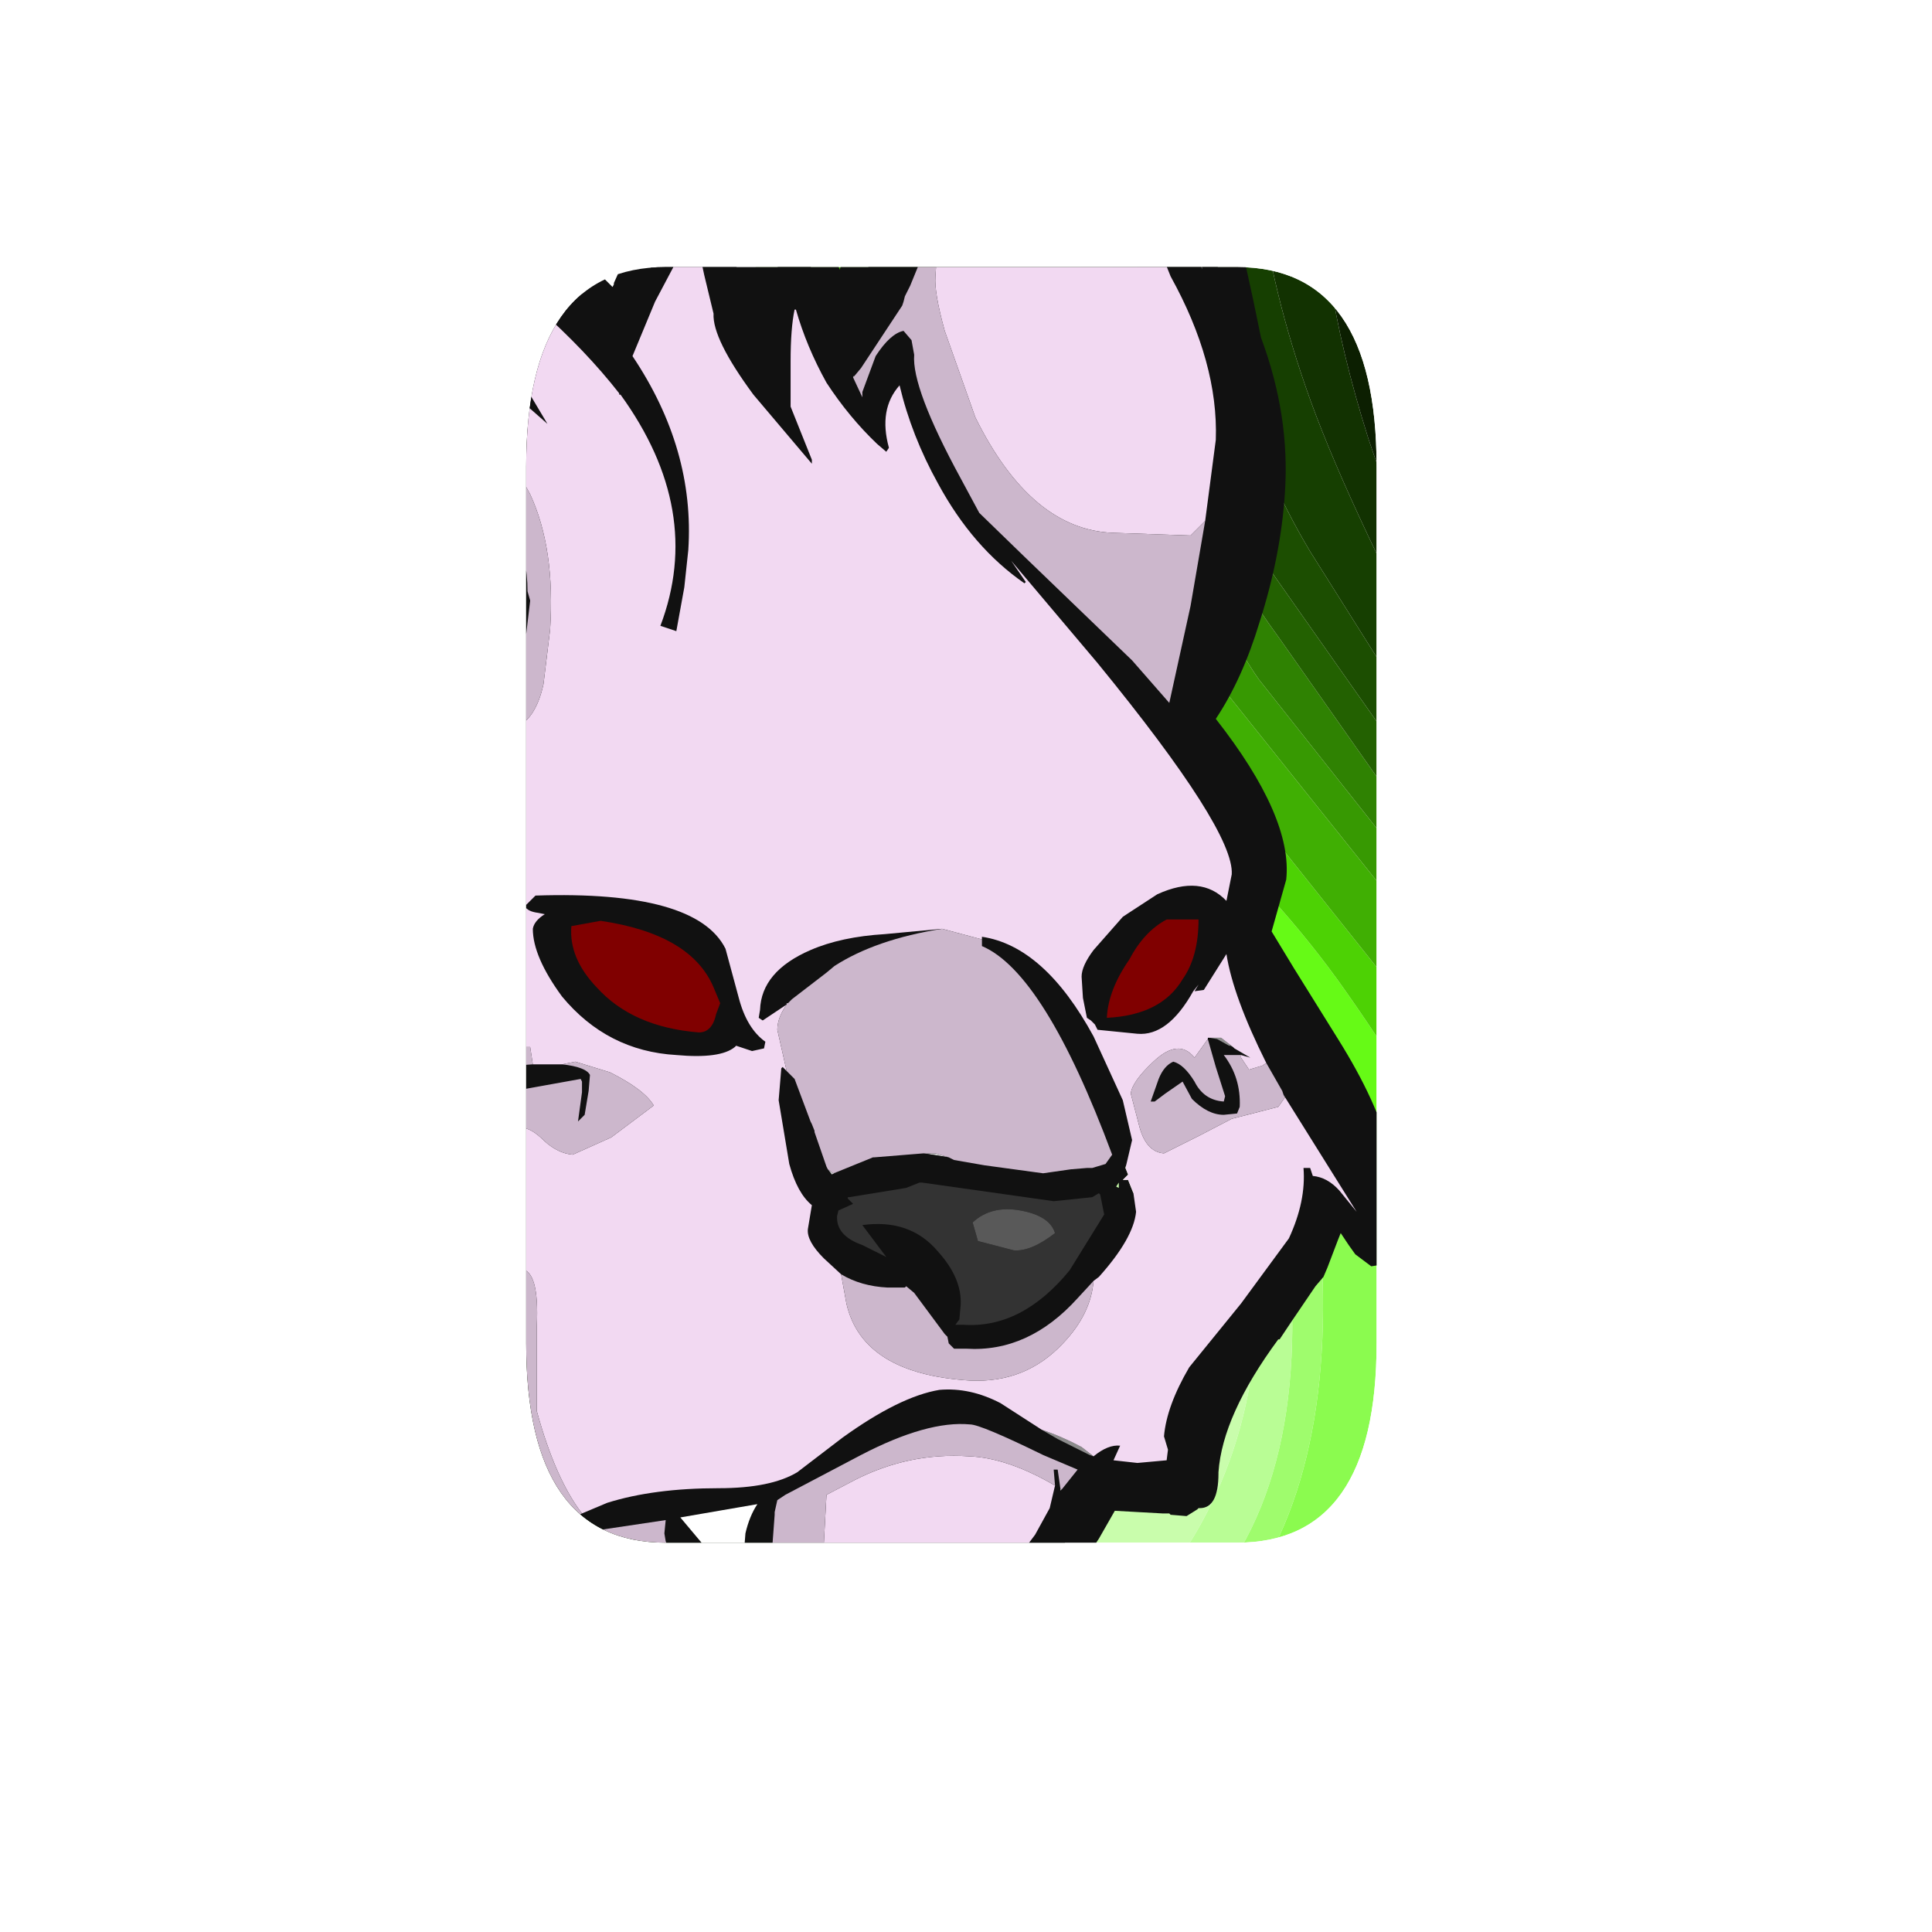 <?xml version="1.0" encoding="UTF-8" standalone="no"?>
<svg xmlns:ffdec="https://www.free-decompiler.com/flash" xmlns:xlink="http://www.w3.org/1999/xlink" ffdec:objectType="frame" height="72.7px" width="72.7px" xmlns="http://www.w3.org/2000/svg">
  <g transform="matrix(1.0, 0.0, 0.0, 1.0, 19.8, 10.05)">
    <clipPath id="clipPath0" transform="matrix(1.0, 0.0, 0.0, 1.0, 0.0, 0.0)">
      <path d="M32.0 7.5 L32.0 40.5 Q32.0 48.0 26.75 48.0 L5.25 48.0 Q0.0 48.0 0.0 40.5 L0.0 7.5 Q0.0 0.0 5.25 0.0 L26.75 0.0 Q32.0 0.0 32.0 7.5" fill="#ff0000" fill-rule="evenodd" stroke="none"/>
    </clipPath>
    <g clip-path="url(#clipPath0)">
      <use ffdec:characterId="523" height="48.0" transform="matrix(1.0, 0.0, 0.0, 1.0, 0.0, 0.0)" width="32.0" xlink:href="#shape0"/>
      <filter id="filter0">
        <feColorMatrix in="SourceGraphic" result="filterResult0" type="matrix" values="1.0 0.0 0.0 0.0 0.0 0.0 1.0 0.0 0.0 0.0 0.0 0.0 1.0 0.0 0.0 0.0 0.0 0.0 1.0 0.0"/>
      </filter>
      <use ffdec:characterId="530" filter="url(#filter0)" height="48.0" transform="matrix(-0.889, 0.625, -0.625, -0.889, 52.9, 32.65)" width="48.0" xlink:href="#sprite0"/>
      <use ffdec:characterId="596" height="48.7" transform="matrix(1.0, 0.0, 0.0, 1.0, -0.45, -0.4)" width="32.9" xlink:href="#shape2"/>
    </g>
  </g>
  <defs>
    <g id="sprite0" transform="matrix(1.0, 0.0, 0.0, 1.0, 0.0, 0.0)">
      <use ffdec:characterId="529" height="48.0" transform="matrix(1.0, 0.0, 0.0, 1.0, 0.0, 0.0)" width="48.0" xlink:href="#shape1"/>
    </g>
    <g id="shape1" transform="matrix(1.0, 0.0, 0.0, 1.0, 0.0, 0.0)">
      <path d="M37.9 22.6 L38.1 22.25 37.9 22.6" fill="#5c5c5c" fill-rule="evenodd" stroke="none"/>
      <path d="M0.0 28.5 L0.0 28.15 0.15 27.85 0.0 28.5 M47.15 22.65 L47.15 22.6 47.25 22.4 47.15 22.65 M47.2 28.95 L47.2 28.9 47.45 28.55 47.4 28.65 47.2 28.95 M46.95 32.05 L46.95 31.9 47.35 31.5 47.5 31.5 46.95 32.05 M29.7 45.8 L29.55 45.9 29.7 45.8" fill="#272727" fill-rule="evenodd" stroke="none"/>
      <path d="M45.7 16.4 L45.9 15.3 45.95 15.45 45.7 16.4 M47.15 22.6 L47.15 22.65 47.05 22.85 47.0 22.95 47.15 22.6 M47.2 28.9 L47.2 28.95 46.7 29.6 46.4 29.8 46.4 29.7 47.2 28.9 M44.55 34.1 L44.6 33.9 46.95 31.9 46.95 32.05 45.45 33.35 44.55 34.1 M29.7 45.8 L30.3 45.15 30.85 44.9 29.7 45.8" fill="#3b3b3b" fill-rule="evenodd" stroke="none"/>
      <path d="M44.6 33.9 L44.55 34.1 40.05 37.35 40.1 37.3 44.6 33.9" fill="#4d4d4d" fill-rule="evenodd" stroke="none"/>
      <path d="M0.2 5.35 Q0.4 4.2 0.95 3.3 L0.55 4.35 0.2 5.35 M3.95 0.65 Q4.1 0.55 4.35 0.5 L4.75 0.4 Q4.35 0.75 4.15 0.75 L3.95 0.65" fill="#161616" fill-rule="evenodd" stroke="none"/>
      <path d="M40.1 37.3 L40.05 37.35 39.25 37.9 40.1 37.3 M40.9 31.85 L39.75 33.0 39.6 33.1 40.9 31.85 M28.1 41.35 L27.9 41.45 27.7 41.55 28.1 41.35" fill="#555555" fill-rule="evenodd" stroke="none"/>
      <path d="M27.25 35.25 L27.1 35.3 26.65 35.25 27.0 35.25 27.25 35.25 M26.5 35.25 L26.35 35.3 26.4 35.25 26.5 35.25 M18.6 23.15 L19.0 23.7 18.6 23.35 18.6 23.25 18.6 23.15 M17.15 26.25 L17.2 26.2 17.3 26.35 17.15 26.25 M37.05 26.1 L37.25 25.85 37.65 25.4 37.1 26.05 37.05 26.1 M37.9 22.6 L37.85 22.65 37.8 22.8 37.75 22.8 37.9 22.6" fill="#646464" fill-rule="evenodd" stroke="none"/>
      <path d="M22.75 35.5 L22.6 35.5 22.75 35.4 22.75 35.5 M22.65 33.75 L22.8 33.75 22.65 33.75 M22.1 40.15 L22.5 39.8 22.65 39.8 22.6 39.9 Q22.2 40.05 22.1 40.15" fill="#1ad310" fill-rule="evenodd" stroke="none"/>
      <path d="M23.2 35.5 L22.75 35.5 22.75 35.4 22.8 35.4 23.0 35.45 23.2 35.5 M22.65 39.8 L22.8 39.8 22.6 39.9 22.65 39.8" fill="#15ac0d" fill-rule="evenodd" stroke="none"/>
      <path d="M48.0 38.4 L48.0 40.5 Q48.0 42.05 47.65 43.35 L47.3 44.35 46.75 45.35 46.1 46.1 Q44.1 48.0 40.1 48.0 L33.7 48.0 37.55 44.95 43.15 40.9 Q46.15 38.9 48.0 38.4 M0.0 28.15 L0.0 7.5 0.2 5.35 0.55 4.35 0.95 3.3 Q1.9 1.45 3.95 0.65 L4.15 0.75 Q4.35 0.75 4.75 0.4 L5.55 0.2 6.75 0.05 6.75 0.8 Q6.75 1.45 5.15 4.3 3.55 7.15 3.5 7.9 L2.85 14.85 2.0 21.85 Q1.35 25.25 0.15 27.85 L0.0 28.15 M35.15 19.35 L35.65 18.45 35.2 19.3 35.15 19.35 M22.55 33.7 L22.65 33.75 22.55 33.7" fill="#000000" fill-rule="evenodd" stroke="none"/>
      <path d="M35.15 19.35 L35.05 19.4 Q33.95 20.3 33.8 20.9 L32.95 21.6 29.35 25.0 27.0 25.35 Q23.45 25.35 21.05 22.4 19.25 20.15 19.25 18.5 19.25 13.4 22.2 9.05 24.85 5.2 28.75 3.4 32.6 1.65 35.3 3.0 38.25 4.45 38.25 9.2 38.25 12.4 36.0 17.6 L35.65 18.45 35.15 19.35" fill="#c9fdac" fill-rule="evenodd" stroke="none"/>
      <path d="M18.6 23.15 L18.15 21.0 Q17.65 19.5 17.65 18.55 17.65 13.85 21.4 8.1 26.0 1.05 32.35 1.05 37.8 1.05 39.5 4.85 40.15 6.35 40.15 9.5 40.15 11.85 39.3 14.95 38.45 18.15 37.15 20.1 L34.95 22.6 32.3 25.5 Q30.75 27.35 27.45 28.2 23.75 27.75 22.35 27.05 L20.3 25.1 19.0 23.7 18.6 23.15 M35.65 18.45 L36.0 17.6 Q38.25 12.4 38.25 9.2 38.25 4.45 35.3 3.0 32.6 1.65 28.75 3.4 24.85 5.2 22.2 9.05 19.25 13.4 19.25 18.5 19.25 20.15 21.05 22.4 23.45 25.35 27.0 25.35 L29.35 25.0 32.95 21.6 33.8 20.9 Q33.95 20.3 35.05 19.4 L35.15 19.35 35.2 19.3 35.65 18.45" fill="#b9fd95" fill-rule="evenodd" stroke="none"/>
      <path d="M31.5 0.0 L33.8 0.0 Q39.0 0.45 40.75 5.05 41.55 7.15 41.55 11.3 41.55 16.6 38.1 22.25 L37.9 22.6 37.75 22.8 Q37.15 22.8 36.1 23.55 L33.75 25.65 Q33.5 27.05 32.55 27.95 30.8 29.65 25.9 29.65 L23.35 29.35 19.8 26.0 Q17.95 24.2 16.95 23.8 L16.9 23.55 Q16.9 23.05 17.05 22.85 16.5 19.1 16.5 17.75 16.5 13.15 20.75 7.15 25.45 0.55 31.5 0.0 M19.0 23.7 L20.3 25.1 22.35 27.05 Q23.75 27.75 27.45 28.2 30.75 27.35 32.3 25.5 L34.95 22.6 37.15 20.1 Q38.45 18.15 39.3 14.95 40.15 11.85 40.15 9.5 40.15 6.35 39.5 4.85 37.8 1.05 32.35 1.05 26.0 1.05 21.4 8.1 17.65 13.85 17.65 18.55 17.65 19.5 18.15 21.0 L18.6 23.15 18.6 23.25 18.6 23.35 19.0 23.7" fill="#9ffc6d" fill-rule="evenodd" stroke="none"/>
      <path d="M25.8 0.0 L31.5 0.0 Q25.45 0.55 20.75 7.15 16.5 13.15 16.5 17.75 16.5 19.1 17.05 22.85 16.9 23.05 16.9 23.55 L16.95 23.8 Q17.95 24.2 19.8 26.0 L23.35 29.35 25.9 29.65 Q30.8 29.65 32.55 27.95 33.5 27.05 33.75 25.65 L36.1 23.55 Q37.15 22.8 37.75 22.8 L37.8 22.8 37.85 22.65 37.9 22.6 38.1 22.25 Q41.55 16.6 41.55 11.3 41.55 7.15 40.75 5.05 39.0 0.45 33.8 0.0 L38.2 0.0 40.4 2.9 Q43.15 7.05 43.15 10.5 43.15 15.7 40.0 21.75 L37.65 25.4 37.25 25.85 37.05 26.1 Q36.4 26.25 35.3 27.15 32.7 29.2 32.55 29.75 29.1 31.65 24.6 31.85 23.65 31.15 21.5 29.95 19.35 28.8 19.0 28.0 18.5 27.15 17.3 26.35 L17.2 26.2 17.15 26.25 16.85 26.05 16.2 25.75 15.6 22.3 Q14.9 19.15 14.9 17.7 14.9 14.6 15.2 13.05 15.6 11.1 17.0 8.1 18.95 4.0 24.15 0.95 L25.8 0.0" fill="#8bfb4f" fill-rule="evenodd" stroke="none"/>
      <path d="M23.25 0.0 L25.8 0.0 24.15 0.95 Q18.95 4.0 17.0 8.1 15.6 11.1 15.2 13.05 14.9 14.6 14.9 17.7 14.9 19.15 15.6 22.3 L16.2 25.75 16.85 26.05 17.15 26.25 17.3 26.35 Q18.5 27.15 19.0 28.0 19.35 28.8 21.5 29.95 23.65 31.15 24.6 31.85 29.1 31.65 32.55 29.75 32.7 29.2 35.3 27.15 36.4 26.25 37.05 26.1 L37.1 26.05 37.65 25.4 40.0 21.75 Q43.15 15.7 43.15 10.5 43.15 7.05 40.4 2.9 L38.2 0.0 39.55 0.0 39.5 0.25 42.05 4.35 Q44.55 9.1 44.55 11.75 42.4 21.35 40.8 23.85 L38.8 27.0 Q37.4 28.85 35.85 29.85 32.85 31.75 30.85 32.25 L25.4 33.55 23.65 33.5 23.9 33.75 23.6 33.8 22.8 33.75 22.65 33.75 22.55 33.7 Q19.85 32.45 17.95 30.55 16.25 28.8 15.0 26.15 L15.15 25.85 14.8 24.3 Q13.75 19.8 13.75 15.8 13.75 13.1 13.9 12.15 14.2 10.6 15.4 8.0 16.05 6.65 19.8 3.4 23.25 0.4 23.25 0.0" fill="#66fa16" fill-rule="evenodd" stroke="none"/>
      <path d="M20.65 0.0 L23.25 0.0 Q23.25 0.4 19.8 3.4 16.05 6.65 15.4 8.0 14.2 10.6 13.9 12.15 13.75 13.1 13.75 15.8 13.75 19.8 14.8 24.3 L15.15 25.85 15.0 26.15 Q16.25 28.8 17.95 30.55 19.85 32.45 22.55 33.7 L22.65 33.75 22.8 33.75 23.6 33.8 23.9 33.75 23.65 33.5 25.4 33.55 30.85 32.25 Q32.85 31.75 35.85 29.85 37.4 28.85 38.8 27.0 L40.8 23.85 Q42.4 21.35 44.55 11.75 44.55 9.1 42.05 4.35 L39.5 0.25 39.55 0.0 40.1 0.0 40.55 0.0 Q44.45 3.45 45.5 8.25 L45.8 13.7 45.9 15.3 45.7 16.4 Q44.5 20.8 41.25 25.55 L38.8 29.0 Q37.3 30.85 35.0 32.65 34.1 33.4 32.25 33.9 L28.25 35.0 27.25 35.25 27.0 35.25 26.65 35.25 26.5 35.25 26.4 35.25 26.35 35.3 25.1 35.55 23.2 35.5 23.0 35.45 22.8 35.4 22.75 35.4 22.6 35.5 21.5 35.6 20.55 35.25 19.4 34.85 16.2 31.95 15.9 31.65 15.05 30.45 14.0 29.5 13.5 26.85 Q12.95 24.5 12.8 22.55 L12.35 15.05 Q12.35 10.1 16.5 5.1 L20.65 0.1 20.65 0.0" fill="#4dd204" fill-rule="evenodd" stroke="none"/>
      <path d="M45.35 1.35 L45.8 1.7 46.85 2.9 47.3 3.7 45.35 1.35 M48.0 9.15 L48.0 13.6 47.5 17.55 46.85 18.7 Q46.25 19.95 46.25 20.4 L46.25 20.45 45.55 21.6 Q44.1 24.05 43.95 24.85 L38.6 31.75 Q36.65 34.15 30.3 36.7 L22.8 39.8 22.65 39.8 22.5 39.8 22.1 40.15 22.05 40.15 Q20.8 41.0 17.45 45.75 L15.9 48.0 7.9 48.0 Q5.1 48.0 3.3 47.05 5.35 44.55 7.8 39.7 11.35 32.65 11.35 29.2 L10.65 17.85 Q10.65 11.75 13.9 5.75 L17.1 0.0 18.3 0.0 18.6 0.0 20.65 0.0 20.65 0.1 16.5 5.1 Q12.35 10.1 12.35 15.05 L12.8 22.55 Q12.95 24.5 13.5 26.85 L14.0 29.5 15.05 30.45 15.9 31.65 16.2 31.95 19.4 34.85 20.55 35.25 21.5 35.6 22.6 35.5 22.75 35.5 23.2 35.5 25.1 35.55 26.35 35.3 26.5 35.25 26.65 35.25 27.1 35.3 27.25 35.25 28.25 35.0 32.25 33.9 Q34.1 33.4 35.0 32.65 37.3 30.85 38.8 29.0 L41.25 25.55 Q44.5 20.8 45.7 16.4 L45.95 15.45 45.9 15.3 45.8 13.7 45.5 8.25 Q44.45 3.45 40.55 0.0 L41.85 0.1 Q44.05 1.95 45.7 4.25 47.6 6.9 48.0 9.15" fill="#40af03" fill-rule="evenodd" stroke="none"/>
      <path d="M47.3 3.7 Q48.0 5.25 48.0 7.5 L48.0 9.15 Q47.6 6.9 45.7 4.25 44.05 1.95 41.85 0.1 L42.25 0.2 43.7 0.55 45.35 1.35 47.3 3.7 M48.0 13.6 L48.0 20.8 47.6 21.6 47.5 21.9 47.25 22.35 47.25 22.4 47.15 22.6 47.0 22.95 44.8 26.55 Q42.9 29.7 40.9 31.85 L39.6 33.1 29.85 38.0 Q20.9 42.5 20.85 43.95 L20.35 44.4 Q18.25 46.4 17.15 48.0 L15.9 48.0 17.45 45.75 Q20.8 41.0 22.05 40.15 L22.1 40.15 Q22.2 40.05 22.6 39.9 L22.8 39.8 30.3 36.7 Q36.65 34.15 38.6 31.75 L43.95 24.85 Q44.1 24.05 45.55 21.6 L46.25 20.45 46.25 20.4 Q46.25 19.95 46.85 18.7 L47.5 17.55 48.0 13.6 M3.3 47.05 L2.45 46.55 Q4.5 44.8 6.95 38.4 10.0 30.35 10.0 26.3 L9.5 17.5 Q9.5 11.65 12.75 5.75 L16.0 0.0 17.1 0.0 13.9 5.75 Q10.65 11.75 10.65 17.85 L11.35 29.2 Q11.35 32.65 7.8 39.7 5.35 44.55 3.3 47.05" fill="#379902" fill-rule="evenodd" stroke="none"/>
      <path d="M48.0 20.8 L48.0 24.25 47.65 24.75 44.25 30.1 Q41.2 33.85 35.5 37.0 L31.3 39.5 Q29.9 40.2 28.1 41.35 L27.7 41.55 Q26.45 41.7 24.55 43.3 L24.2 43.65 Q22.55 44.75 22.05 45.6 L19.2 48.0 17.15 48.0 Q18.25 46.4 20.35 44.4 L20.85 43.95 Q20.9 42.5 29.85 38.0 L39.6 33.1 39.75 33.0 40.9 31.85 Q42.9 29.7 44.8 26.55 L47.0 22.95 47.05 22.85 47.15 22.65 47.25 22.4 47.25 22.35 47.5 21.9 47.6 21.6 48.0 20.8 M2.45 46.55 L1.7 45.85 Q4.95 41.75 6.7 37.3 8.7 32.2 8.6 27.15 L8.6 15.25 Q9.2 10.8 12.4 4.8 13.85 2.05 15.25 0.0 L16.0 0.0 12.75 5.75 Q9.5 11.65 9.5 17.5 L10.0 26.3 Q10.0 30.35 6.95 38.4 4.5 44.8 2.45 46.55" fill="#2f8202" fill-rule="evenodd" stroke="none"/>
      <path d="M48.0 24.25 L48.0 27.75 47.95 27.8 47.45 28.55 47.2 28.9 46.4 29.7 46.4 29.8 Q45.9 31.65 39.05 36.25 33.8 39.75 31.15 40.85 L30.6 41.15 Q29.35 41.5 27.1 42.9 23.65 45.05 22.5 46.5 L20.6 48.0 19.2 48.0 22.05 45.6 Q22.55 44.75 24.2 43.65 L24.55 43.3 Q26.45 41.7 27.7 41.55 L27.9 41.45 28.1 41.35 Q29.9 40.2 31.3 39.5 L35.5 37.0 Q41.2 33.85 44.25 30.1 L47.65 24.75 48.0 24.25 M1.7 45.85 L1.4 45.5 Q2.7 43.9 4.3 40.25 7.0 34.1 7.5 29.75 L7.5 17.4 7.75 16.2 7.75 15.65 Q7.75 13.65 9.4 9.65 L9.8 8.25 11.3 5.45 14.15 0.0 15.25 0.0 Q13.85 2.05 12.4 4.8 9.2 10.8 8.6 15.25 L8.6 27.15 Q8.7 32.2 6.7 37.3 4.95 41.75 1.7 45.85" fill="#236101" fill-rule="evenodd" stroke="none"/>
      <path d="M48.0 27.75 L48.0 31.0 47.5 31.5 47.35 31.5 46.95 31.9 44.6 33.9 40.1 37.3 39.25 37.9 37.15 39.25 Q31.85 42.5 28.25 45.1 25.95 46.7 24.45 48.0 L20.6 48.0 22.5 46.5 Q23.65 45.05 27.1 42.9 29.35 41.5 30.6 41.15 L31.15 40.85 Q33.8 39.75 39.05 36.25 45.9 31.65 46.4 29.8 L46.7 29.6 47.2 28.95 47.4 28.65 47.45 28.55 47.95 27.8 48.0 27.75 M1.4 45.5 L0.65 44.15 1.9 41.6 4.65 34.9 Q5.75 32.3 6.0 28.9 L6.3 23.0 6.8 17.1 Q7.2 13.75 8.15 11.0 L11.15 4.25 13.0 0.0 14.15 0.0 11.3 5.45 9.8 8.25 9.4 9.65 Q7.75 13.65 7.75 15.65 L7.75 16.2 7.5 17.4 7.5 29.75 Q7.0 34.1 4.3 40.25 2.7 43.9 1.4 45.5" fill="#1c4e01" fill-rule="evenodd" stroke="none"/>
      <path d="M48.0 31.0 L48.0 32.85 46.65 33.85 45.9 34.7 Q44.55 35.45 43.05 36.5 L36.0 41.55 34.8 42.4 Q33.95 42.35 30.85 44.9 L30.3 45.15 29.7 45.8 29.55 45.9 28.55 46.75 27.15 48.0 24.45 48.0 Q25.95 46.7 28.25 45.1 31.85 42.5 37.15 39.25 L39.25 37.9 40.05 37.35 44.55 34.1 45.45 33.35 46.95 32.05 47.5 31.5 48.0 31.0 M0.65 44.15 Q0.0 42.65 0.0 40.6 1.75 37.5 2.85 33.65 3.95 29.85 4.9 22.4 5.75 14.5 6.3 11.15 6.8 8.1 9.25 3.8 L11.6 0.0 13.0 0.0 11.15 4.25 8.15 11.0 Q7.2 13.75 6.8 17.1 L6.3 23.0 6.0 28.9 Q5.75 32.3 4.65 34.9 L1.9 41.6 0.65 44.15" fill="#163f01" fill-rule="evenodd" stroke="none"/>
      <path d="M48.0 32.85 L48.0 35.8 Q47.05 36.15 45.85 37.0 44.15 38.2 43.8 38.75 41.9 39.85 39.4 41.5 33.25 45.6 30.7 48.0 L27.15 48.0 28.55 46.75 29.55 45.9 29.7 45.8 30.85 44.9 Q33.95 42.35 34.8 42.4 L36.0 41.55 43.05 36.5 Q44.55 35.45 45.9 34.7 L46.65 33.85 48.0 32.85 M0.0 40.6 L0.0 40.5 0.0 36.25 Q1.15 33.95 2.1 30.95 3.5 26.3 3.5 22.55 3.5 14.8 5.95 6.8 L8.1 0.0 11.6 0.0 9.25 3.8 Q6.8 8.1 6.3 11.15 5.75 14.5 4.9 22.4 3.95 29.85 2.85 33.65 1.75 37.5 0.0 40.6" fill="#123201" fill-rule="evenodd" stroke="none"/>
      <path d="M48.0 35.8 L48.0 38.4 Q46.15 38.9 43.15 40.9 L37.55 44.95 33.7 48.0 30.7 48.0 Q33.25 45.6 39.4 41.5 41.9 39.85 43.8 38.75 44.15 38.2 45.85 37.0 47.05 36.15 48.0 35.8 M0.0 36.25 L0.0 28.5 0.15 27.85 Q1.35 25.25 2.0 21.85 L2.85 14.85 3.5 7.9 Q3.55 7.15 5.15 4.3 6.75 1.45 6.75 0.8 L6.75 0.05 7.8 0.0 7.9 0.0 8.1 0.0 5.95 6.8 Q3.5 14.8 3.5 22.55 3.5 26.3 2.1 30.95 1.15 33.95 0.0 36.25" fill="#0c1f01" fill-rule="evenodd" stroke="none"/>
    </g>
    <g id="shape2" transform="matrix(1.0, 0.0, 0.0, 1.0, 0.45, 0.4)">
      <path d="M3.75 -0.4 L11.6 -0.4 11.8 0.1 11.95 -0.4 27.0 -0.4 27.35 1.2 27.65 2.65 Q28.75 5.6 28.55 8.5 28.4 10.85 27.6 13.35 26.95 15.5 25.95 17.0 28.85 20.7 28.6 23.05 L28.05 25.0 28.9 26.4 30.55 29.05 Q32.05 31.45 32.45 33.2 L32.45 37.5 31.8 37.6 31.2 37.15 30.95 36.8 30.65 36.35 30.55 36.6 30.15 37.65 30.0 38.0 29.7 38.35 28.75 39.75 28.35 40.35 28.3 40.35 Q26.2 43.2 26.05 45.35 L26.05 45.4 Q26.05 46.7 25.35 46.7 L25.3 46.7 25.25 46.75 24.85 47.0 24.25 46.95 24.2 46.9 23.95 46.9 22.15 46.8 21.55 47.85 21.25 48.3 -0.45 48.3 -0.45 -0.4 2.1 -0.4 3.25 0.75 3.3 0.65 3.3 0.6 3.75 -0.4 M22.9 34.0 L22.3 33.65 21.45 34.5 22.9 34.85 22.9 34.0" fill="#111111" fill-rule="evenodd" stroke="none"/>
      <path d="M25.2 -0.4 L25.35 -0.4 25.45 0.1 25.2 -0.4 M12.3 4.15 L12.3 4.1 12.35 4.1 12.3 4.15 M11.35 33.95 L11.55 34.1 11.7 34.05 11.5 34.15 11.35 33.95 M14.95 33.35 L15.4 33.35 15.9 33.5 14.95 33.35 M20.1 45.95 L20.15 46.0 20.1 46.05 20.1 45.95" fill="#cccccc" fill-rule="evenodd" stroke="none"/>
      <path d="M-0.45 0.8 L-0.45 -0.4 0.6 -0.4 Q2.05 0.8 3.15 2.25 L3.6 2.8 4.2 1.0 4.9 -0.4 5.75 -0.4 4.85 1.3 4.0 3.35 Q6.35 6.85 6.1 10.65 L5.95 12.05 5.65 13.7 5.05 13.5 Q6.7 9.15 3.55 4.8 L3.5 4.8 3.5 4.75 Q2.25 3.15 0.45 1.55 L-0.45 0.8 M6.55 -0.4 L7.9 -0.4 7.95 0.85 8.55 2.2 9.0 3.2 9.05 1.8 9.3 0.5 9.6 -0.4 10.55 -0.4 11.8 2.75 12.25 3.95 Q12.3 1.8 13.0 -0.4 L14.9 -0.4 14.45 0.7 14.3 1.0 14.25 1.1 14.2 1.3 14.15 1.45 12.6 3.8 12.35 4.1 12.3 4.1 12.3 4.15 12.65 4.9 12.65 4.7 13.15 3.35 Q13.7 2.5 14.2 2.4 L14.5 2.75 14.6 3.3 Q14.5 4.55 16.35 7.95 L17.05 9.25 18.75 10.9 22.8 14.8 24.2 16.4 25.0 12.75 25.55 9.55 25.95 6.5 Q26.05 3.6 24.25 0.35 L23.95 -0.4 25.2 -0.4 25.45 0.1 25.35 -0.4 26.0 -0.4 Q26.0 0.35 26.4 1.5 L26.65 2.85 Q27.75 5.65 27.55 8.4 27.4 10.65 26.65 13.05 25.9 15.55 24.65 17.0 27.8 20.75 27.6 23.0 27.55 23.8 26.9 25.0 L27.0 25.2 28.05 26.95 29.7 29.55 Q31.7 32.8 31.6 34.7 31.55 35.6 32.0 36.6 L31.5 35.8 31.5 35.95 30.4 35.3 29.95 34.8 Q29.8 36.05 29.15 37.4 L29.1 37.55 28.9 37.65 27.9 39.15 27.5 39.75 Q25.15 42.95 25.05 45.35 L25.0 45.65 24.95 45.8 24.75 45.85 24.6 46.0 24.35 45.65 24.0 45.9 21.8 45.75 21.6 45.65 20.7 47.25 20.1 48.3 18.7 48.3 19.15 47.7 19.7 46.7 19.9 45.85 19.85 45.25 20.0 45.25 20.1 45.95 20.1 46.05 20.15 46.0 20.75 45.25 19.45 44.7 Q17.1 43.55 16.7 43.55 15.1 43.4 12.6 44.7 L9.75 46.2 9.45 46.4 9.35 46.85 9.35 46.95 9.25 48.3 8.2 48.3 8.25 47.65 Q8.4 47.0 8.7 46.55 L5.8 47.05 6.85 48.3 5.4 48.3 5.25 47.95 5.2 47.65 5.25 47.15 1.9 47.65 1.1 47.8 Q1.25 47.25 2.1 46.9 L3.05 46.5 Q4.8 45.95 7.25 45.95 9.2 45.95 10.2 45.35 L11.9 44.05 Q14.05 42.5 15.55 42.25 16.7 42.15 17.85 42.75 L19.4 43.75 20.0 44.1 21.2 44.7 21.35 44.75 Q21.9 44.3 22.35 44.35 L22.1 44.9 23.0 45.0 24.1 44.9 24.15 44.5 24.0 44.0 Q24.1 42.85 24.95 41.4 L26.9 39.0 28.7 36.55 Q29.35 35.15 29.25 33.9 L29.5 33.9 29.6 34.2 Q30.15 34.25 30.6 34.75 L31.25 35.55 28.5 31.15 28.45 31.0 27.85 29.95 Q26.6 27.45 26.35 25.85 L25.5 27.2 25.15 27.25 25.3 27.0 25.1 27.25 Q24.15 28.95 23.0 28.85 L21.5 28.7 21.4 28.5 21.25 28.35 21.1 28.25 20.95 27.5 20.9 26.7 Q20.9 26.3 21.35 25.7 L22.45 24.45 22.6 24.35 23.75 23.6 Q25.4 22.85 26.35 23.85 L26.55 22.85 Q26.65 21.2 21.5 14.9 L18.25 11.05 18.8 11.85 18.75 11.9 Q16.8 10.55 15.5 8.15 14.5 6.35 14.05 4.45 13.25 5.35 13.65 6.8 L13.55 6.95 13.2 6.65 Q12.15 5.65 11.3 4.35 10.55 3.0 10.15 1.6 L10.1 1.6 Q9.95 2.3 9.95 3.55 L9.95 5.1 9.95 5.25 10.75 7.25 10.75 7.4 8.55 4.8 Q7.0 2.7 7.05 1.75 L6.7 0.3 6.55 -0.4 M0.75 48.3 L-0.45 48.3 -0.45 47.4 0.75 48.3 M-0.45 31.0 L-0.45 30.05 0.25 30.0 0.9 30.0 1.35 30.0 Q2.25 30.1 2.4 30.4 L2.35 31.0 2.2 31.9 1.95 32.15 2.1 31.05 2.1 30.65 2.05 30.55 -0.45 31.0 M-0.45 15.9 L-0.45 9.6 Q0.05 10.95 0.05 12.2 L0.15 12.55 -0.1 14.65 -0.1 14.9 -0.45 15.9 M-0.45 4.8 L-0.45 3.8 0.8 5.9 -0.45 4.8 M24.1 24.55 Q23.25 25.0 22.7 26.05 21.9 27.2 21.85 28.25 23.9 28.15 24.7 26.8 25.3 25.95 25.3 24.55 L24.1 24.55 M25.95 24.6 L26.0 25.0 26.1 24.65 25.95 24.6 M0.45 24.3 Q0.05 24.25 -0.05 24.05 L0.35 23.65 Q6.4 23.45 7.5 25.65 L8.0 27.5 Q8.3 28.65 9.0 29.15 L8.95 29.4 8.5 29.5 7.9 29.3 7.85 29.35 Q7.3 29.8 5.65 29.65 3.05 29.5 1.35 27.45 0.25 25.95 0.25 24.9 0.3 24.6 0.7 24.35 L0.45 24.3 M15.9 33.5 L16.1 33.6 17.25 33.8 19.45 34.1 20.5 33.95 21.1 33.9 21.3 33.9 21.8 33.75 22.05 33.4 Q19.5 26.55 17.15 25.55 L17.15 25.3 17.15 25.2 Q19.5 25.55 21.35 28.95 L22.45 31.35 22.8 32.85 22.6 33.7 22.55 33.9 22.65 34.15 22.45 34.35 22.65 34.35 22.85 34.85 22.95 35.55 Q22.85 36.55 21.55 38.0 L21.35 38.15 20.75 38.8 Q18.9 40.85 16.55 40.7 L16.1 40.7 15.9 40.5 15.85 40.25 15.75 40.15 14.6 38.6 14.3 38.35 14.25 38.4 13.6 38.4 Q12.6 38.35 11.85 37.9 L11.2 37.3 Q10.55 36.65 10.6 36.2 L10.75 35.3 Q10.2 34.85 9.9 33.75 L9.5 31.35 9.6 30.15 9.65 30.1 9.8 30.25 10.1 30.55 10.7 32.15 10.75 32.25 10.85 32.5 10.85 32.55 11.3 33.85 11.35 33.95 11.5 34.15 11.7 34.05 13.05 33.5 13.1 33.5 14.95 33.35 15.9 33.5 M15.65 24.9 Q13.15 25.3 11.6 26.3 L11.3 26.55 10.0 27.55 9.85 27.7 9.8 27.7 9.8 27.75 8.9 28.35 8.75 28.25 8.8 27.95 Q8.85 26.5 10.7 25.7 11.85 25.2 13.5 25.1 L15.65 24.9 M11.75 35.5 L11.7 35.7 Q11.65 36.45 12.65 36.8 L13.55 37.25 12.65 36.05 Q14.45 35.8 15.5 37.05 16.4 38.05 16.35 39.05 L16.3 39.6 16.15 39.8 16.45 39.8 Q18.65 39.95 20.45 37.75 L21.75 35.65 21.6 34.9 21.55 34.85 21.3 35.0 19.85 35.15 14.9 34.45 14.8 34.45 14.3 34.65 12.15 35.0 12.1 35.0 12.1 35.05 12.3 35.25 11.75 35.5 M7.05 27.1 Q6.2 25.1 2.8 24.6 L1.7 24.8 Q1.6 26.0 2.65 27.1 4.0 28.6 6.5 28.8 7.0 28.8 7.15 28.1 L7.3 27.7 7.05 27.1 M25.65 29.05 L25.65 29.0 25.7 29.0 26.0 29.05 26.45 29.3 26.5 29.3 26.6 29.35 26.65 29.4 27.25 29.75 26.9 29.65 26.25 29.65 Q26.9 30.5 26.85 31.6 L26.75 31.85 26.25 31.9 Q25.65 31.9 25.05 31.3 L24.7 30.65 24.05 31.1 23.65 31.4 23.5 31.4 23.8 30.55 Q24.0 30.05 24.35 29.9 24.75 30.0 25.15 30.65 25.5 31.35 26.25 31.4 L26.3 31.2 25.95 30.1 25.65 29.05 M22.2 34.6 L22.3 34.65 22.3 34.45 22.2 34.6" fill="#111111" fill-rule="evenodd" stroke="none"/>
      <path d="M21.35 44.75 L21.2 44.7 20.0 44.1 19.4 43.75 Q20.15 44.0 20.9 44.4 L21.35 44.75 M25.7 29.0 L26.15 29.0 26.6 29.35 26.5 29.3 26.45 29.3 26.0 29.05 25.7 29.0" fill="#8c8c8c" fill-rule="evenodd" stroke="none"/>
      <path d="M24.1 24.55 L25.3 24.55 Q25.3 25.95 24.7 26.8 23.9 28.15 21.85 28.25 21.9 27.2 22.7 26.05 23.25 25.0 24.1 24.55 M7.05 27.1 L7.3 27.7 7.15 28.1 Q7.0 28.8 6.5 28.8 4.0 28.6 2.65 27.1 1.6 26.0 1.7 24.8 L2.8 24.6 Q6.2 25.1 7.05 27.1" fill="#800000" fill-rule="evenodd" stroke="none"/>
      <path d="M11.75 35.5 L12.3 35.25 12.1 35.05 12.1 35.0 12.15 35.0 14.3 34.65 14.8 34.45 14.9 34.45 19.85 35.15 21.3 35.0 21.55 34.85 21.6 34.9 21.75 35.65 20.45 37.75 Q18.65 39.95 16.45 39.8 L16.15 39.8 16.3 39.6 16.35 39.05 Q16.4 38.05 15.5 37.05 14.45 35.8 12.65 36.05 L13.55 37.25 12.65 36.8 Q11.65 36.45 11.7 35.7 L11.75 35.5 M16.8 35.95 L17.0 36.65 18.35 37.0 Q19.0 37.05 19.9 36.35 19.7 35.7 18.6 35.5 17.5 35.3 16.8 35.95" fill="#333333" fill-rule="evenodd" stroke="none"/>
      <path d="M16.8 35.95 Q17.5 35.3 18.6 35.5 19.7 35.7 19.9 36.35 19.0 37.05 18.35 37.0 L17.0 36.65 16.8 35.95" fill="#595959" fill-rule="evenodd" stroke="none"/>
      <path d="M8.2 48.3 L6.85 48.3 5.8 47.05 8.7 46.55 Q8.4 47.0 8.25 47.65 L8.2 48.3" fill="#ffffff" fill-rule="evenodd" stroke="none"/>
      <path d="M-0.45 0.8 L0.45 1.55 Q2.25 3.15 3.5 4.75 L3.5 4.8 3.55 4.8 Q6.7 9.15 5.05 13.5 L5.65 13.7 5.95 12.05 6.1 10.65 Q6.35 6.85 4.0 3.35 L4.85 1.3 5.75 -0.4 6.55 -0.4 6.7 0.3 7.05 1.75 Q7.0 2.7 8.55 4.8 L10.75 7.4 10.75 7.25 9.95 5.25 9.95 5.1 9.95 3.55 Q9.95 2.3 10.1 1.6 L10.15 1.6 Q10.55 3.0 11.3 4.35 12.15 5.65 13.2 6.65 L13.55 6.95 13.65 6.8 Q13.25 5.35 14.05 4.45 14.5 6.35 15.5 8.15 16.8 10.55 18.75 11.9 L18.8 11.85 18.25 11.05 21.5 14.9 Q26.65 21.2 26.55 22.85 L26.35 23.85 Q25.4 22.85 23.75 23.6 L22.6 24.35 22.45 24.45 21.35 25.7 Q20.9 26.3 20.9 26.7 L20.95 27.5 21.1 28.25 21.25 28.35 21.4 28.5 21.5 28.7 23.0 28.85 Q24.15 28.95 25.1 27.25 L25.3 27.0 25.15 27.25 25.5 27.2 26.35 25.85 Q26.6 27.45 27.85 29.95 L27.7 30.05 27.2 30.2 26.9 29.75 26.9 29.65 27.25 29.75 26.65 29.4 26.6 29.35 26.15 29.0 25.7 29.0 25.65 29.0 25.65 29.05 25.15 29.75 Q24.55 29.0 23.6 29.9 22.8 30.65 22.75 31.1 L23.05 32.25 Q23.3 33.3 24.0 33.35 L25.3 32.7 26.55 32.05 28.3 31.6 28.55 31.25 28.5 31.15 31.25 35.55 30.6 34.75 Q30.15 34.25 29.6 34.2 L29.5 33.9 29.25 33.9 Q29.35 35.15 28.7 36.55 L26.9 39.0 24.95 41.4 Q24.1 42.85 24.0 44.0 L24.15 44.5 24.1 44.9 23.0 45.0 22.1 44.9 22.35 44.35 Q21.9 44.3 21.35 44.75 L20.9 44.4 Q20.15 44.0 19.4 43.75 L17.85 42.75 Q16.7 42.15 15.55 42.25 14.05 42.5 11.9 44.05 L10.2 45.35 Q9.2 45.95 7.25 45.95 4.8 45.95 3.05 46.5 L2.1 46.9 Q1.1 45.6 0.4 43.05 L0.4 39.85 Q0.5 37.75 -0.2 37.7 L-0.45 37.75 -0.45 32.35 -0.2 32.4 Q0.15 32.35 0.7 32.9 1.2 33.35 1.75 33.4 L3.2 32.75 4.8 31.55 Q4.45 30.95 3.15 30.3 L1.85 29.9 1.35 30.0 0.9 30.0 0.25 30.0 0.15 29.35 -0.45 29.35 -0.45 17.35 Q0.35 17.05 0.65 15.7 L0.9 13.65 Q1.1 10.6 0.15 8.55 L-0.45 7.45 -0.45 4.8 0.8 5.9 -0.45 3.8 -0.45 0.8 M15.45 -0.4 L23.95 -0.4 24.25 0.35 Q26.05 3.6 25.95 6.5 L25.55 9.55 25.0 10.1 22.1 10.0 Q19.0 9.9 16.9 5.65 L15.75 2.4 Q15.35 0.95 15.4 0.35 L15.45 -0.4 M18.7 48.3 L11.15 48.3 11.2 48.05 11.3 46.2 12.35 45.65 Q14.4 44.6 16.65 44.75 18.1 44.8 19.9 45.85 L19.7 46.7 19.15 47.7 18.7 48.3 M0.45 24.3 L0.7 24.35 Q0.3 24.6 0.25 24.9 0.25 25.95 1.35 27.45 3.05 29.5 5.65 29.65 7.3 29.8 7.85 29.35 L7.9 29.3 8.5 29.5 8.95 29.4 9.0 29.15 Q8.3 28.65 8.0 27.5 L7.5 25.65 Q6.4 23.45 0.35 23.65 L-0.05 24.05 Q0.05 24.25 0.45 24.3 M17.15 25.3 L15.65 24.9 13.5 25.1 Q11.85 25.2 10.7 25.7 8.85 26.5 8.8 27.95 L8.75 28.25 8.9 28.35 9.8 27.75 Q9.45 28.25 9.45 28.7 L9.8 30.25 9.65 30.1 9.6 30.15 9.5 31.35 9.9 33.75 Q10.2 34.85 10.75 35.3 L10.6 36.2 Q10.55 36.65 11.2 37.3 L11.85 37.9 12.05 39.0 Q12.65 41.65 16.7 41.9 18.8 42.0 20.2 40.5 21.25 39.4 21.35 38.15 L21.55 38.0 Q22.85 36.55 22.95 35.55 L22.85 34.85 22.65 34.35 22.45 34.35 22.65 34.15 22.55 33.9 22.6 33.7 22.8 32.85 22.45 31.35 21.35 28.95 Q19.5 25.55 17.15 25.2 L17.15 25.3" fill="#f2d9f2" fill-rule="evenodd" stroke="none"/>
      <path d="M14.9 -0.4 L15.45 -0.4 15.4 0.35 Q15.35 0.95 15.75 2.4 L16.9 5.65 Q19.0 9.9 22.1 10.0 L25.0 10.1 25.55 9.55 25.0 12.75 24.2 16.4 22.8 14.8 18.75 10.9 17.05 9.25 16.35 7.95 Q14.5 4.55 14.6 3.3 L14.5 2.75 14.2 2.4 Q13.7 2.5 13.15 3.35 L12.65 4.7 12.65 4.9 12.3 4.15 12.35 4.1 12.6 3.8 14.15 1.45 14.2 1.3 14.25 1.1 14.3 1.0 14.45 0.7 14.9 -0.4 M11.15 48.3 L9.25 48.3 9.35 46.95 9.35 46.85 9.45 46.4 9.75 46.2 12.6 44.7 Q15.1 43.4 16.7 43.55 17.1 43.55 19.45 44.7 L20.75 45.25 20.15 46.0 20.1 45.95 20.0 45.25 19.85 45.25 19.9 45.85 Q18.1 44.8 16.65 44.75 14.4 44.6 12.35 45.65 L11.3 46.2 11.2 48.05 11.15 48.3 M5.4 48.3 L0.75 48.3 -0.45 47.4 -0.45 37.75 -0.2 37.7 Q0.5 37.75 0.4 39.85 L0.4 43.05 Q1.1 45.6 2.1 46.9 1.25 47.25 1.1 47.8 L1.9 47.65 5.25 47.15 5.2 47.65 5.25 47.95 5.4 48.3 M-0.45 32.35 L-0.45 31.0 2.05 30.55 2.1 30.65 2.1 31.05 1.95 32.15 2.2 31.9 2.35 31.0 2.4 30.4 Q2.25 30.1 1.35 30.0 L1.85 29.9 3.15 30.3 Q4.45 30.95 4.8 31.55 L3.2 32.75 1.75 33.4 Q1.2 33.35 0.7 32.9 0.15 32.35 -0.2 32.4 L-0.45 32.35 M-0.45 30.05 L-0.45 29.35 0.15 29.35 0.25 30.0 -0.45 30.05 M-0.45 17.35 L-0.45 15.9 -0.1 14.9 -0.1 14.65 0.15 12.55 0.05 12.2 Q0.05 10.95 -0.45 9.6 L-0.45 7.45 0.15 8.55 Q1.1 10.6 0.9 13.65 L0.65 15.7 Q0.35 17.05 -0.45 17.35 M27.85 29.95 L28.45 31.0 28.5 31.15 28.55 31.25 28.3 31.6 26.55 32.05 25.3 32.7 24.0 33.35 Q23.3 33.3 23.05 32.25 L22.75 31.1 Q22.8 30.65 23.6 29.9 24.55 29.0 25.15 29.75 L25.65 29.05 25.95 30.1 26.3 31.2 26.25 31.4 Q25.5 31.35 25.15 30.65 24.75 30.0 24.35 29.9 24.0 30.05 23.8 30.55 L23.5 31.4 23.65 31.4 24.05 31.1 24.7 30.65 25.05 31.3 Q25.65 31.9 26.25 31.9 L26.75 31.85 26.85 31.6 Q26.9 30.5 26.25 29.65 L26.9 29.65 26.9 29.75 27.2 30.2 27.7 30.05 27.85 29.95 M17.15 25.3 L17.15 25.55 Q19.5 26.55 22.05 33.4 L21.8 33.75 21.3 33.9 21.1 33.9 20.5 33.95 19.45 34.1 17.25 33.8 16.1 33.6 15.9 33.5 15.4 33.35 14.95 33.35 13.1 33.5 13.05 33.5 11.7 34.05 11.55 34.1 11.35 33.95 11.3 33.85 10.85 32.55 10.85 32.5 10.75 32.25 10.7 32.15 10.1 30.55 9.8 30.25 9.45 28.7 Q9.45 28.25 9.8 27.75 L9.8 27.7 9.85 27.7 10.0 27.55 11.3 26.55 11.6 26.3 Q13.15 25.3 15.65 24.9 L17.15 25.3 M21.35 38.15 Q21.25 39.4 20.2 40.5 18.8 42.0 16.7 41.9 12.65 41.65 12.05 39.0 L11.85 37.9 Q12.6 38.35 13.6 38.4 L14.25 38.4 14.3 38.35 14.6 38.6 15.75 40.15 15.85 40.25 15.9 40.5 16.1 40.7 16.55 40.7 Q18.9 40.85 20.75 38.8 L21.35 38.15" fill="#ccb7cc" fill-rule="evenodd" stroke="none"/>
    </g>
  </defs>
</svg>
